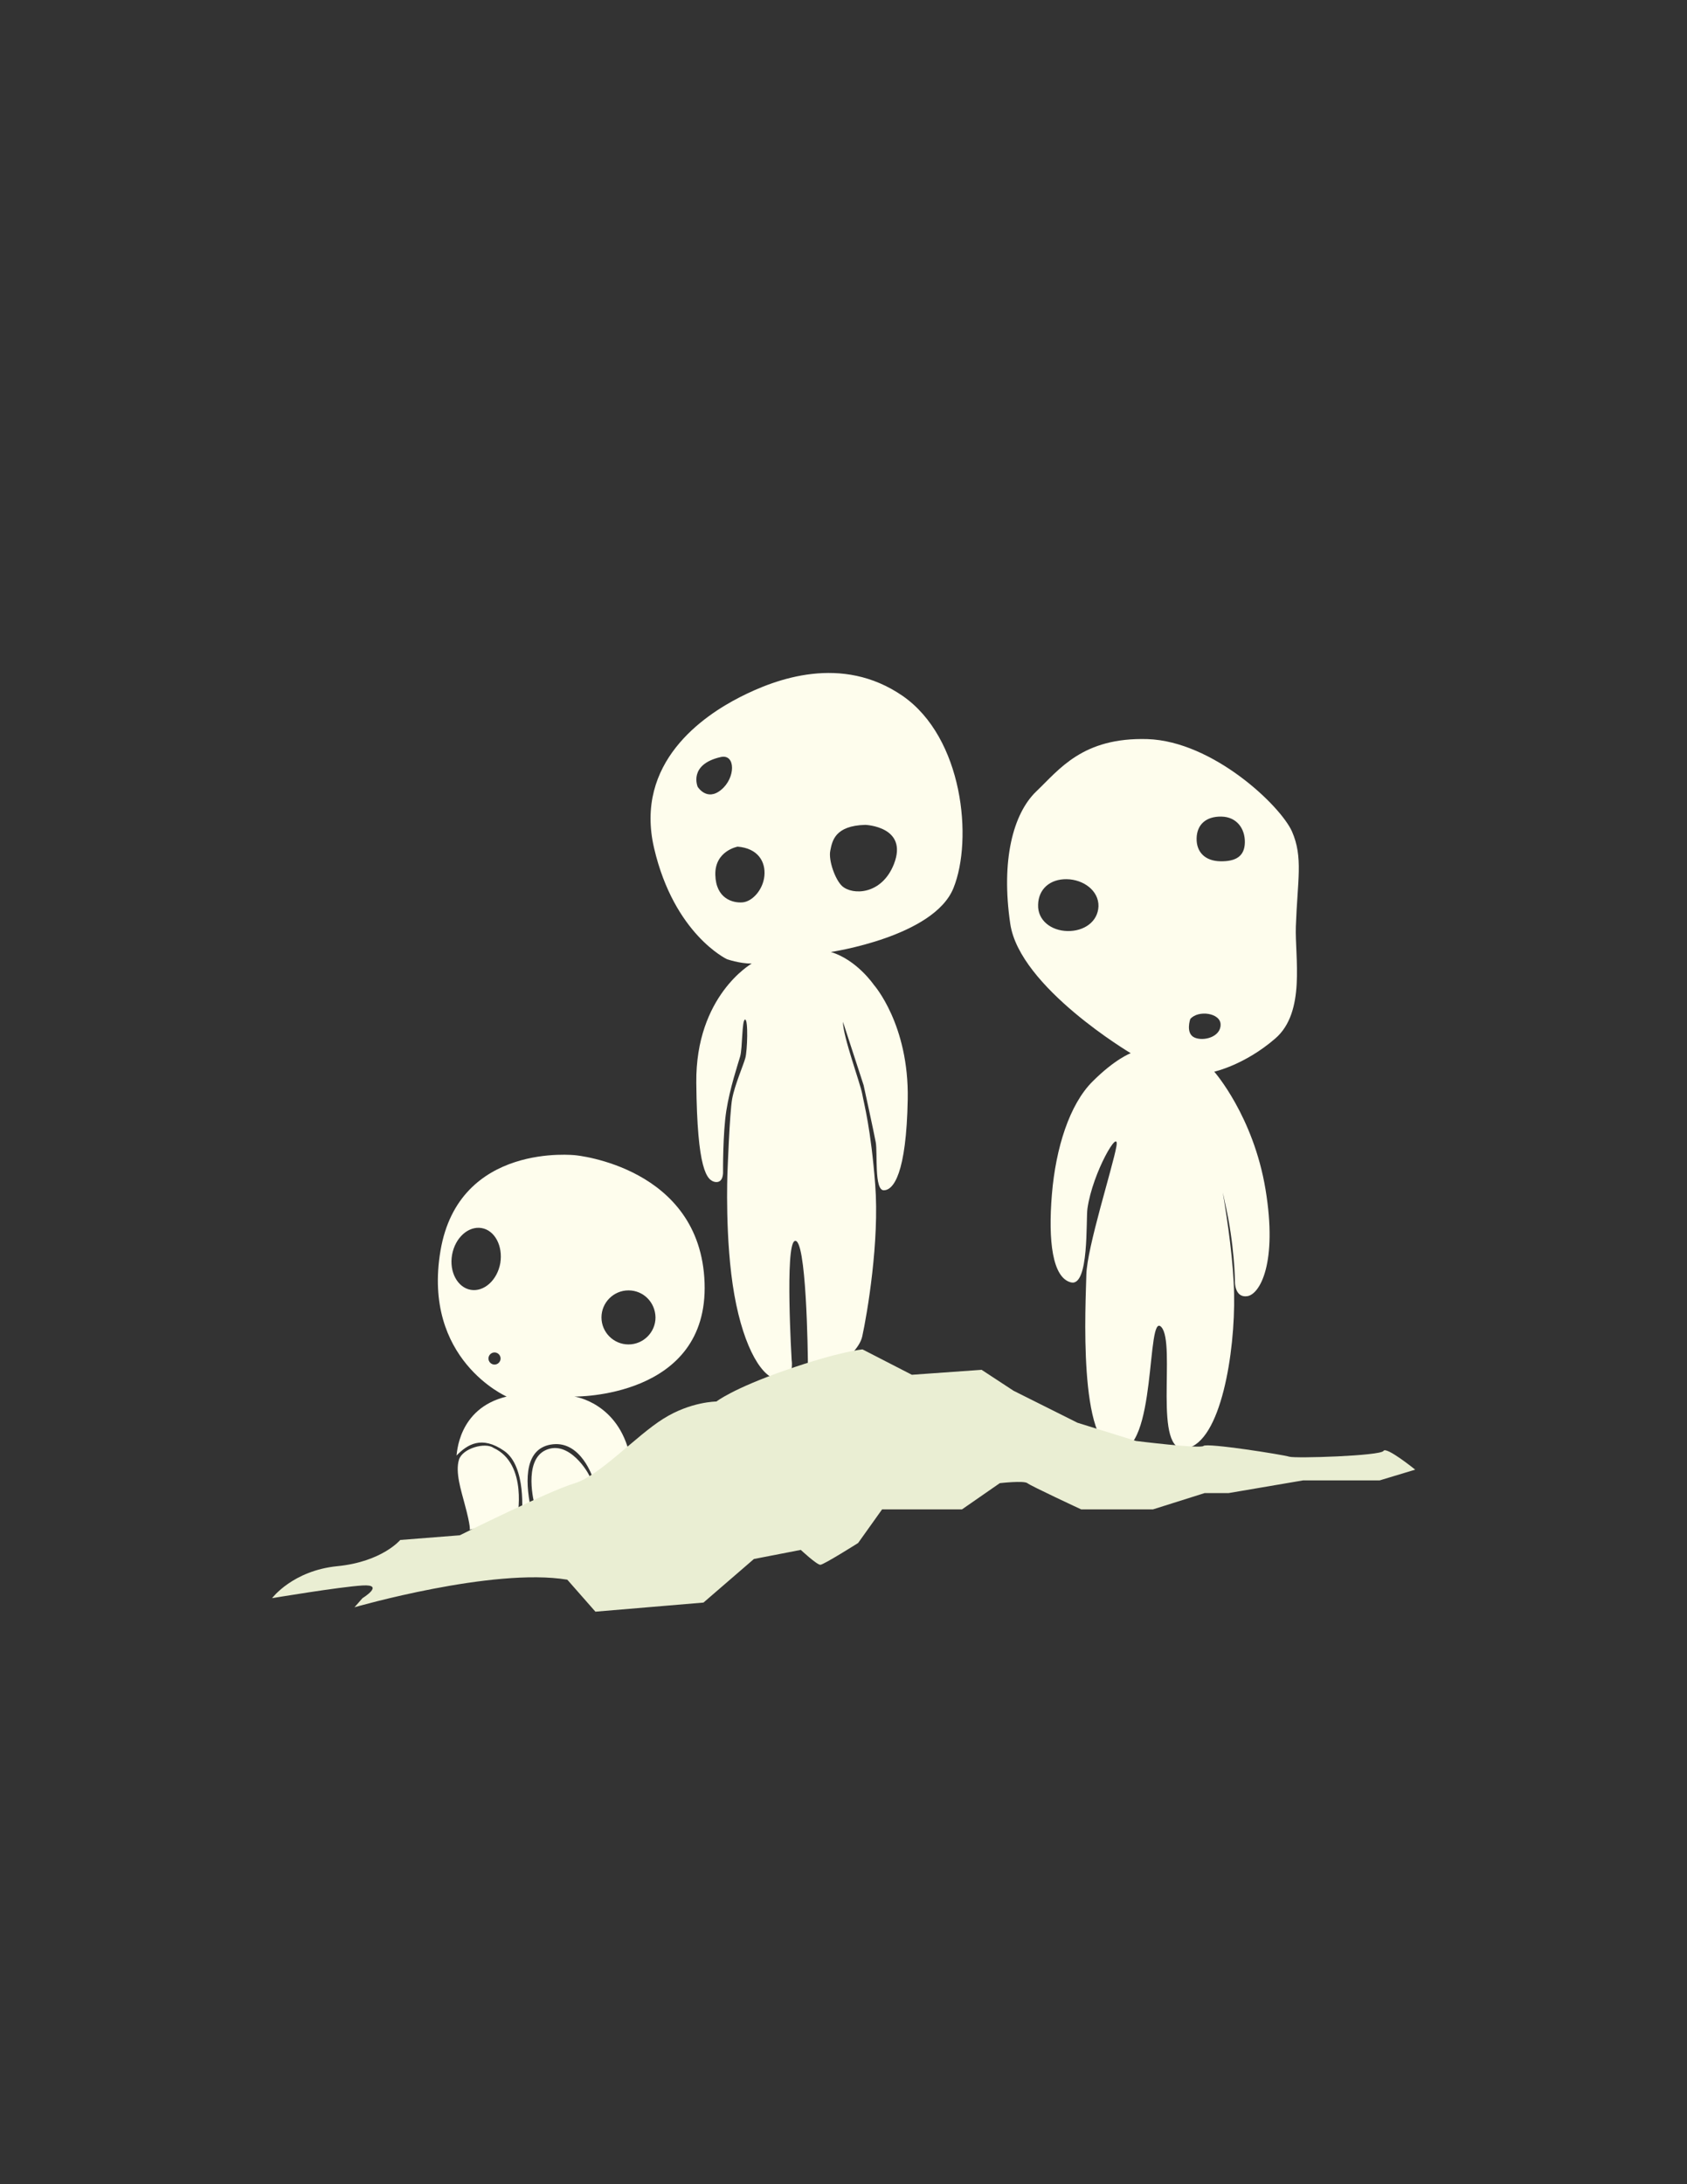 <?xml version="1.0" encoding="utf-8"?>
<!-- Generator: Adobe Illustrator 26.0.2, SVG Export Plug-In . SVG Version: 6.00 Build 0)  -->
<svg version="1.1" id="Layer_1" xmlns="http://www.w3.org/2000/svg" xmlns:xlink="http://www.w3.org/1999/xlink" x="0px" y="0px"
	 viewBox="0 0 612 792" style="enable-background:new 0 0 612 792;" xml:space="preserve">
<rect x="0" y="0" width="612" height="792" fill="#333333" stroke="none"/>
<style type="text/css">
	.st0{fill:#FEFDED;}
	.st1{fill:#EAEED3;}
</style>
<g>
	<path class="st0" d="M183.8,506.4c0,0-30.7-13.4-24-52.9s49-34.6,49-34.6s45.3,4.2,46.8,46.2c1.5,42-47.2,41.3-47.2,41.3
		s15.9,2.2,20.1,21.4l-13.4,8.2c0,0-4.2-13.4-14.5-12.3c-10.2,1.1-10.2,12.7-8.1,22.9l-3.2,2.8c0,0,1.8-17.6-6.4-23.3
		s-13.4-2.3-17.3,1.7C165.8,527.8,165.8,510.7,183.8,506.4z M187.6,550.5c0,0,4.1-19.7-8.6-25.5c-2.9-2.1-11.2,0.1-12.5,4.3
		c-1.4,4.5,0.8,11.2,2,15.8c2.4,8.8,1.9,9.6,1.9,9.6L187.6,550.5z M194.5,545.5l19.6-9.7c-0.5-1.8-7.7-13.8-16.1-10
		c-8.4,3.8-4.1,19.7-4.1,19.7H194.5L194.5,545.5z M179.4,490.4c-1.2,0-2.2,1-2.2,2.2c0,1.2,1,2.2,2.2,2.2s2.2-1,2.2-2.2
		C181.6,491.4,180.6,490.4,179.4,490.4z M174.7,445.3c-4.8-0.8-9.6,3.5-10.7,9.7c-1.1,6.2,2,11.9,6.8,12.7c4.8,0.8,9.6-3.5,10.7-9.7
		C182.5,451.8,179.5,446.1,174.7,445.3z M228,467.9c-5.4,0-9.8,4.4-9.8,9.8c0,5.4,4.4,9.8,9.8,9.8c5.4,0,9.8-4.4,9.8-9.8
		C237.7,472.2,233.4,467.9,228,467.9z"/>
	<path class="st0" d="M327.4,252.3c-22-15.1-45.9-6.2-59,0.5s-38.4,23.6-31.1,54.8c7.3,31.2,26.4,40.2,26.4,40.2s4.5,1.6,9,1.6
		c0,0-20.4,11.6-20.1,43.2c0.3,31.6,3.8,35.5,6.9,36c3.1,0.4,2.8-3.8,2.8-3.8s-0.1-13.9,1.2-22.1s4.1-16.5,5-19.6
		c0.9-3.1,0.6-13.4,1.8-13.4c1.2,0,0.8,11.3,0.1,13.9c-0.7,2.6-3.9,9.9-4.8,14.9c-0.9,4.9-1.7,26.8-1.7,26.8s-1,24.5,2.5,44.2
		c3.5,19.7,10.4,30.7,16.2,30.7s4.6-6.9,4.6-6.9s-2.5-41.9,1.1-43.3c4.2-1.7,4.8,40,4.8,46.5c0.1,6.6,17.9-3.7,19.7-11.9
		c1.8-8.2,6.3-34.6,4.7-55.1c-1.6-20.5-4-28.9-4.7-32.8c-0.7-3.9-7-20.8-7-26.2l7.5,23c0,0,3.7,16.9,4.4,20.7
		c0.7,3.8-0.6,17.4,2.9,17.4s8.2-5.9,8.7-33c0.5-27.1-12.3-41.5-12.3-41.5s-6.2-9.1-15.6-11.9c0,0,37.4-5.5,44.5-23.2
		C353,304.4,349.4,267.5,327.4,252.3z M253.1,285.3c0,0-3.5-8.1,8.4-10.8c5.4-1.2,5.4,7.6,0.1,11.9
		C256.4,290.7,253.1,285.3,253.1,285.3z M277.3,317.6c-0.5,5.1-4.4,9.3-7.9,9.6c-3.5,0.3-9.7-1.3-9.9-10s8.1-10.2,8.1-10.2
		C275,307.6,277.8,312.5,277.3,317.6z M324.3,313.3c-4.4,11.2-15,11.4-18.8,8c-2.5-2.3-5-9.3-4.3-12.8c0.7-3.5,1.6-9.1,12.7-9.4
		C314,299.1,329.6,299.7,324.3,313.3z"/>
	<path class="st0" d="M309.7,408.4"/>
	<path class="st0" d="M470.1,335.9c0.6-16.9,2.7-25-1.4-34.4c-4.2-9.4-28.7-32.7-52.4-33.5c-23.6-0.7-32,11-40.4,19
		c-8.4,8.1-12.8,25-9.4,48s43.7,46.9,43.7,46.9s-5.6,2-13.9,10.3c-8.3,8.3-13.3,24-14.7,40.9c-1.4,16.9,0.2,30.2,6.9,31.9
		c6.7,1.7,5.4-22.9,6-26.8c1.9-13.2,11.8-29.9,10.5-22.5c-1.3,7.4-10.7,36.8-10.9,46.5s-3.2,62.9,11.2,63.8
		c14.5,0.9,10.5-50.8,16-44.8c5.5,6-3.4,46.4,9.1,44c12.5-2.4,17.7-34.8,17.3-55.9c-0.2-11.6-2.3-26.1-4.1-36.9
		c0.2,1,0.5,2.1,0.7,3.3c3.7,16,3.7,29.1,3.7,29.1s-0.1,5.9,4.5,5.2s11-12.1,6.6-38.7c-4.4-26.6-18.6-42.7-18.6-42.7s11-2.4,22.1-12
		C473.8,367,469.7,347,470.1,335.9z M387.3,337.6c-6-0.1-10.9-3.9-10.7-9.5c0.1-5.7,4.3-9.4,10.4-9.3c6,0.1,11.6,4.1,11.5,9.8
		C398.3,334.2,393.3,337.7,387.3,337.6z M433.3,376.2c-3.3-1.5-1.5-6.7-1.5-6.7c2.9-3.4,11.1-2.2,11,2.1
		C442.8,376,436.6,377.7,433.3,376.2z M442.7,312.3c-5.5-0.1-8.7-3.3-8.6-8.3s3.4-8,9-7.9c5.5,0.1,8.6,4.3,8.5,9.4
		S448.2,312.4,442.7,312.3z"/>
	<path class="st1" d="M312.9,489.3c0,0-8.3,0.7-27.8,7.5c-19.5,6.8-25.2,11.4-25.2,11.4s-9.3,0-19.2,6.2
		c-10,6.2-23.2,20.8-32.4,23.5c-9.1,2.7-41.5,18.8-41.5,18.8l-21.6,1.7c0,0-6.6,7.9-22.8,9.5s-23.7,11.6-23.7,11.6
		s24.5-4.1,32.8-4.6s0,4.6,0,4.6l-2.9,3.3c0,0,50.2-14.5,77.2-10l10.2,11.6l39.2-3.3l18.3-15.8l17-3.3c0,0,5.8,5.4,7.1,5.4
		c1.2,0,13.7-7.9,13.7-7.9l8.7-12.2h11.6H349l13.7-9.5c0,0,8.7-1,10,0c1.2,1,19.5,9.5,19.5,9.5h26.1l18.7-5.9h8.7l27-4.6h27.8
		l12.9-3.9c0,0-10.5-8.5-11.5-6.8c-1,1.8-32.1,2.8-34.2,2.1s-29.9-5.1-31.1-3.9c-1.2,1.1-24.5-1.8-24.5-1.8l-21.2-6.6l-23.2-11.6
		l-11.6-7.6l-25.3,1.8L312.9,489.3z"/>
</g>
</svg>
